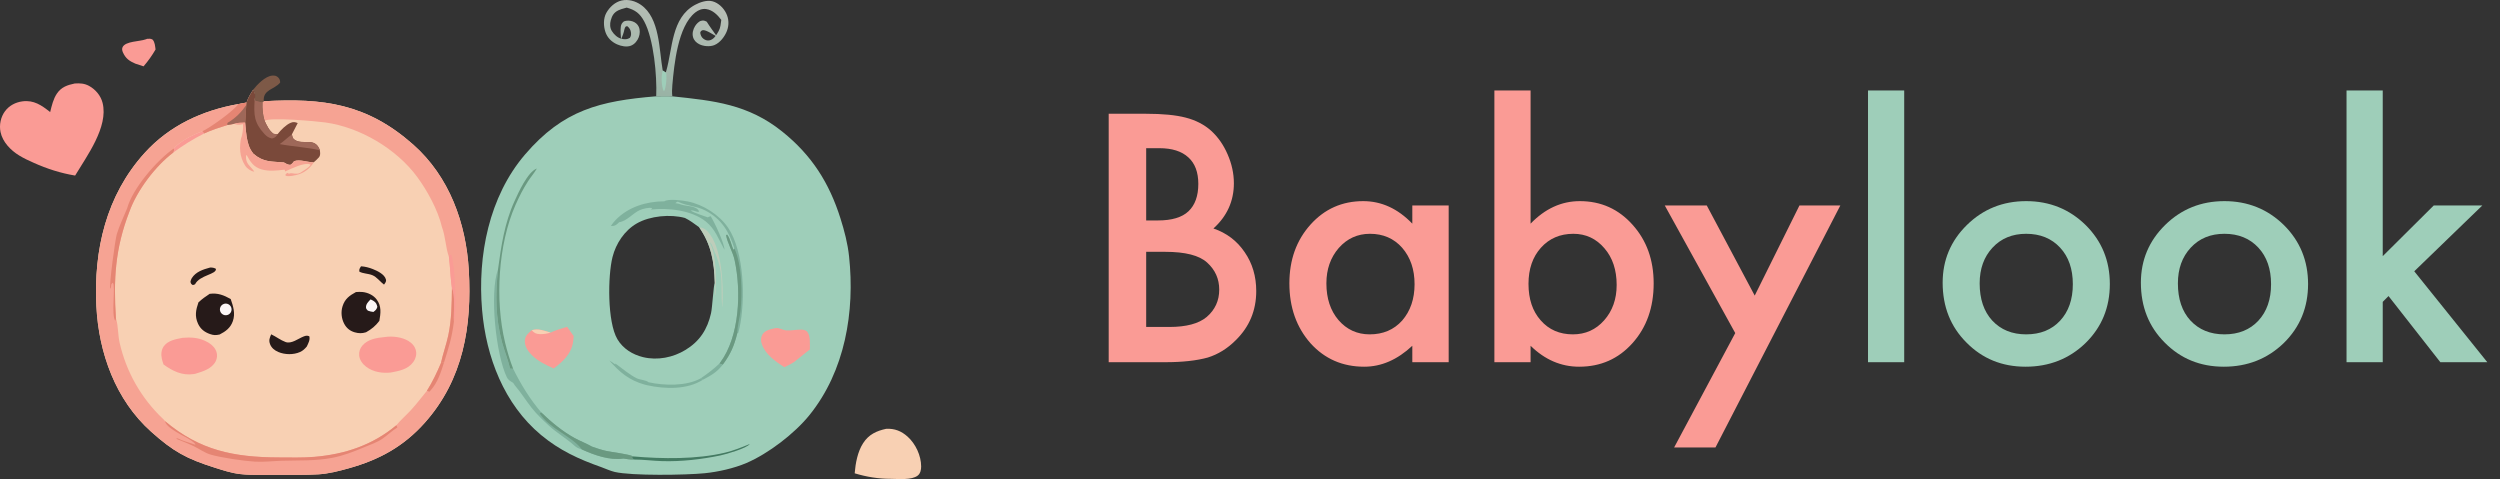 <svg width="214" height="41" viewBox="0 0 214 41" fill="none" xmlns="http://www.w3.org/2000/svg">
<rect x="0" y="0" width="214" height="41" fill="#333333" stroke="none"/>
<path d="M21.668 7.679C21.887 8.018 21.865 8.197 21.795 8.579C22.017 8.643 22.239 8.72 22.467 8.756L22.579 8.667C27.669 8.377 31.412 8.872 35.374 12.381C38.469 15.122 39.897 19.103 40.13 23.139C40.405 27.907 39.662 32.467 36.38 36.165C34.552 38.224 32.452 39.363 29.832 40.092C28.999 40.324 28.12 40.552 27.253 40.603C26.101 40.671 24.936 40.647 23.782 40.646C22.718 40.645 21.617 40.698 20.558 40.58C19.813 40.496 19.089 40.255 18.377 40.03C15.959 39.267 14.833 38.648 12.938 36.953C9.887 34.226 8.449 30.206 8.249 26.2C8.01 21.401 9.088 16.732 12.376 13.099C14.499 10.752 17.322 9.451 20.393 8.909L21.102 8.779C21.223 8.382 21.447 8.025 21.668 7.679Z" fill="#F8D0B3"/>
<path d="M22.579 8.667C27.669 8.377 31.412 8.872 35.374 12.381C38.469 15.122 39.897 19.103 40.13 23.139C40.405 27.907 39.662 32.467 36.38 36.165C34.552 38.224 32.452 39.363 29.832 40.092C28.999 40.324 28.12 40.552 27.253 40.603C26.101 40.671 24.936 40.647 23.782 40.646C22.718 40.646 21.617 40.698 20.558 40.58C19.813 40.496 19.089 40.255 18.377 40.03C15.959 39.267 14.833 38.648 12.938 36.953C9.887 34.226 8.449 30.206 8.249 26.2C8.01 21.401 9.088 16.732 12.376 13.099C14.499 10.752 17.322 9.451 20.393 8.909L21.102 8.779L21.076 8.997C21.048 9.495 21.027 9.995 20.986 10.491C20.661 10.501 20.354 10.496 20.041 10.598L19.48 10.698C18.8 10.911 18.121 11.128 17.473 11.426L17.313 11.241C16.527 11.528 15.434 12.067 14.881 12.708C14.925 12.89 14.914 12.89 14.831 13.06C13.297 14.221 11.727 16.299 11.074 18.122C9.851 21.279 9.709 23.934 9.924 27.261C9.933 27.285 9.944 27.31 9.951 27.336C10.126 27.943 10.091 28.684 10.238 29.324C10.8 31.827 12.097 34.105 13.963 35.865C13.984 35.885 14.006 35.905 14.027 35.925C14.09 35.986 14.068 35.962 14.118 36.043C17.113 38.564 20.035 39.142 23.853 39.156C24.868 39.159 25.899 39.192 26.911 39.106C29.54 38.882 31.886 38.101 33.929 36.4C34.306 35.944 34.768 35.547 35.17 35.111C35.659 34.581 36.087 34.012 36.542 33.455C37.017 32.699 37.397 31.897 37.745 31.077C37.917 30.274 38.205 29.497 38.376 28.693C38.656 27.372 38.67 26.015 38.685 24.671C38.553 23.788 38.542 22.867 38.426 21.974C38.154 21.255 38.142 20.27 37.829 19.427C37.49 17.987 36.575 16.31 35.696 15.124C33.919 12.728 30.808 10.89 27.843 10.482C27.086 10.378 23.09 10.014 22.65 10.346C22.488 9.797 22.445 9.322 22.467 8.756L22.579 8.667Z" fill="#F6A393"/>
<path d="M14.118 36.043C17.113 38.564 20.035 39.142 23.853 39.156C24.867 39.159 25.899 39.192 26.911 39.106C29.54 38.882 31.886 38.101 33.929 36.4L34.015 36.59C33.553 36.872 33.163 37.264 32.717 37.569C32.268 37.876 31.665 38.077 31.164 38.288C30.291 38.657 29.392 39.005 28.458 39.188C27.003 39.471 25.577 39.394 24.107 39.441C23.349 39.465 22.57 39.562 21.814 39.517C20.853 39.46 18.953 39.182 18.032 38.915C17.533 38.77 17.066 38.428 16.598 38.201C16.103 37.961 15.581 37.763 15.071 37.555L15.204 37.522C15.636 37.75 16.211 37.88 16.677 38.056L16.737 38.024C16.295 37.552 15.593 37.305 15.051 36.955C14.738 36.752 14.198 36.421 14.118 36.043Z" fill="#E58573"/>
<path d="M14.881 12.708C14.925 12.89 14.914 12.89 14.831 13.06C13.297 14.221 11.727 16.299 11.074 18.122C9.851 21.279 9.709 23.934 9.924 27.261C9.92 27.336 9.893 27.396 9.868 27.467C9.494 26.944 9.916 24.503 9.659 24.203C9.413 24.365 9.592 24.515 9.434 24.722C9.337 24.338 9.859 20.509 9.998 20.044C10.219 19.304 10.591 18.56 10.881 17.839C11.348 16.12 13.442 13.698 14.881 12.708Z" fill="#E58573"/>
<path d="M21.102 8.779L21.076 8.997C21.048 9.495 21.027 9.995 20.986 10.491C20.661 10.501 20.354 10.496 20.041 10.598L19.48 10.698C18.8 10.911 18.121 11.128 17.473 11.426L17.313 11.241C17.939 10.965 20.049 9.465 20.393 8.909L21.102 8.779Z" fill="#E58573"/>
<path d="M19.48 10.698C19.438 10.575 19.438 10.639 19.487 10.507C20.156 10.117 20.639 9.626 21.076 8.997C21.048 9.495 21.027 9.995 20.986 10.491C20.661 10.501 20.353 10.496 20.041 10.598L19.48 10.698Z" fill="#9E6859"/>
<path d="M38.685 24.671C38.998 25.202 38.812 26.823 38.856 27.511C38.688 28.912 38.42 29.703 38.011 31.021L37.745 31.077C37.917 30.274 38.205 29.497 38.376 28.693C38.656 27.372 38.67 26.015 38.685 24.671Z" fill="#E58573"/>
<path d="M38.426 21.973L38.529 21.798L38.634 21.811C38.956 22.621 39.118 26.701 38.856 27.511C38.812 26.823 38.998 25.202 38.685 24.671C38.553 23.788 38.542 22.867 38.426 21.973Z" fill="#FA9B95"/>
<path d="M36.542 33.455C37.017 32.699 37.397 31.897 37.745 31.077L38.011 31.021C37.744 31.869 37.465 32.76 36.854 33.423C36.822 33.458 36.79 33.494 36.758 33.53L36.542 33.455Z" fill="#E58573"/>
<path d="M21.668 7.679C21.887 8.018 21.865 8.197 21.795 8.579C22.017 8.643 22.239 8.72 22.467 8.756C22.445 9.322 22.488 9.797 22.65 10.346C22.855 10.771 23.02 11.151 23.403 11.448C23.543 11.478 23.622 11.49 23.767 11.477C24.044 11.128 24.448 10.709 24.853 10.524C25.1 10.411 25.249 10.44 25.485 10.534C25.324 10.859 25.155 11.179 24.986 11.501C25.041 11.729 25.036 11.858 25.26 11.992C25.982 12.421 26.919 11.74 27.353 12.783C27.364 12.809 27.373 12.836 27.383 12.862C27.403 13.09 27.454 13.282 27.293 13.476C27.168 13.627 26.999 13.764 26.852 13.895C26.333 13.901 25.653 13.611 25.172 13.8C25.069 13.942 25.003 14.03 24.847 14.114C24.623 14.104 24.488 14.015 24.301 13.905C23.252 13.811 22.562 13.912 21.692 13.16C21.308 12.68 21.213 12.268 21.108 11.68C21.051 11.284 21.018 10.889 20.986 10.491C21.027 9.995 21.047 9.495 21.076 8.997L21.102 8.779C21.222 8.382 21.447 8.025 21.668 7.679Z" fill="#7A493A"/>
<path d="M21.795 8.579C22.017 8.643 22.239 8.72 22.467 8.756C22.445 9.322 22.488 9.797 22.65 10.346C22.855 10.771 23.02 11.151 23.403 11.448C23.543 11.478 23.622 11.49 23.767 11.477C23.751 11.506 23.736 11.537 23.717 11.564C23.584 11.754 23.493 11.805 23.275 11.856C22.996 11.79 22.831 11.679 22.636 11.468C21.739 10.498 21.724 9.829 21.795 8.579Z" fill="#9E6859"/>
<path d="M23.946 12.335C24.308 12.077 24.63 11.767 24.987 11.501C25.041 11.729 25.036 11.858 25.26 11.992C25.982 12.421 26.919 11.74 27.353 12.783C27.364 12.809 27.373 12.836 27.383 12.862C26.27 12.606 25.077 12.552 23.946 12.335Z" fill="#9E6859"/>
<path d="M20.041 10.598C20.354 10.496 20.661 10.501 20.986 10.491C21.018 10.889 21.051 11.284 21.108 11.68C21.213 12.268 21.308 12.68 21.692 13.16C22.562 13.912 23.252 13.811 24.301 13.905C24.488 14.015 24.623 14.104 24.847 14.114C25.003 14.03 25.069 13.942 25.172 13.8C25.653 13.611 26.333 13.901 26.852 13.895C26.588 14.361 26.108 14.744 25.604 14.913C25.35 14.998 24.682 15.152 24.448 15.04L24.445 14.909L24.6 14.799L24.732 14.868C24.829 14.832 24.895 14.82 24.998 14.834C25.366 14.885 25.54 14.921 25.856 14.695C26.102 14.52 26.439 14.357 26.595 14.095C26.567 14.084 26.539 14.071 26.511 14.062C26.018 13.908 24.979 14.421 24.511 14.628L24.393 14.681C24.393 14.567 24.407 14.62 24.356 14.523C23.702 14.602 23.012 14.688 22.37 14.493C21.706 14.291 21.432 13.856 21.117 13.283L21.058 13.319C21.026 14.058 21.387 14.14 21.768 14.684C21.747 14.684 21.726 14.685 21.705 14.682C21.456 14.643 21.133 14.406 21 14.2C20.491 13.413 20.47 12.595 20.658 11.71L20.663 11.814C20.76 11.401 20.834 11.055 20.798 10.627C20.583 10.673 20.401 10.716 20.186 10.648C20.137 10.632 20.09 10.615 20.041 10.598Z" fill="#F6A393"/>
<path d="M14.881 12.708C15.434 12.067 16.527 11.528 17.313 11.241L17.473 11.426C16.53 11.905 15.682 12.427 14.831 13.06C14.914 12.89 14.925 12.89 14.881 12.708Z" fill="#FA9B95"/>
<path d="M32.955 28.848C33.581 28.751 34.408 28.853 34.954 29.182C35.278 29.377 35.538 29.668 35.611 30.049C35.674 30.377 35.574 30.716 35.381 30.983C34.922 31.621 34.171 31.752 33.452 31.888C32.72 31.968 31.948 31.849 31.347 31.396C31.034 31.16 30.782 30.821 30.745 30.42C30.717 30.113 30.819 29.819 31.017 29.584C31.491 29.022 32.268 28.916 32.955 28.848Z" fill="#FA9B95"/>
<path d="M15.638 28.916C16.309 28.866 16.885 28.883 17.518 29.16C17.934 29.343 18.355 29.641 18.517 30.084C18.619 30.364 18.597 30.665 18.461 30.93C18.128 31.579 17.361 31.797 16.716 31.996C16.67 32.004 16.625 32.014 16.578 32.021C15.593 32.167 14.77 31.762 14 31.2C13.946 31.044 13.892 30.886 13.856 30.724C13.775 30.352 13.795 29.956 14.023 29.637C14.382 29.137 15.073 29.024 15.638 28.916Z" fill="#FA9B95"/>
<path d="M30.469 25C30.656 24.987 30.849 24.975 31.035 24.996C31.491 25.045 31.96 25.261 32.239 25.633C32.673 26.209 32.586 26.804 32.475 27.463C32.144 27.904 31.808 28.174 31.333 28.442C30.992 28.548 30.704 28.545 30.359 28.445C29.958 28.328 29.662 28.088 29.466 27.72C29.224 27.267 29.167 26.704 29.323 26.214C29.523 25.581 29.911 25.304 30.469 25Z" fill="#261A19"/>
<path d="M31.718 25.629C31.808 25.665 31.895 25.709 31.977 25.761C32.182 25.89 32.253 26.038 32.301 26.267C32.221 26.516 32.161 26.542 31.965 26.704C31.791 26.687 31.652 26.648 31.488 26.591C31.414 26.501 31.335 26.448 31.329 26.325C31.315 26.028 31.531 25.828 31.718 25.629Z" fill="#FDF7F7"/>
<path d="M17.947 25.152C18.646 25.059 19.151 25.266 19.749 25.598C19.963 26.224 20.162 26.831 19.931 27.492C19.733 28.06 19.317 28.373 18.799 28.634C18.472 28.702 18.298 28.706 17.978 28.595C17.512 28.433 17.162 28.166 16.952 27.711C16.653 27.062 16.766 26.525 16.987 25.883C17.29 25.598 17.599 25.378 17.947 25.152Z" fill="#261A19"/>
<path d="M19.18 26.008C19.437 25.932 19.708 26.072 19.795 26.325C19.882 26.579 19.753 26.855 19.503 26.952C19.332 27.018 19.139 26.986 19 26.867C18.86 26.749 18.797 26.564 18.834 26.384C18.872 26.205 19.005 26.061 19.18 26.008Z" fill="#FDF7F7"/>
<path d="M23.215 28.617C23.628 28.812 24.015 29.12 24.444 29.277C24.948 29.463 25.53 28.979 25.989 28.803C26.181 28.729 26.285 28.706 26.475 28.783C26.565 29.09 26.386 29.391 26.259 29.666C26.092 29.86 25.925 30.025 25.688 30.13C25.123 30.383 24.389 30.37 23.822 30.13C23.511 29.998 23.24 29.784 23.117 29.46C22.991 29.131 23.08 28.922 23.215 28.617Z" fill="#261A19"/>
<path d="M17.993 22.899C18.195 22.904 18.299 22.911 18.483 23.01C18.552 23.497 17.105 23.532 16.697 24.332C16.652 24.371 16.56 24.384 16.503 24.401C16.354 24.305 16.357 24.302 16.302 24.131C16.326 24.018 16.351 23.915 16.413 23.815C16.764 23.256 17.393 23.063 17.993 22.899Z" fill="#261A19"/>
<path d="M30.903 22.795C31.246 22.814 31.594 22.905 31.912 23.032C32.292 23.183 32.915 23.473 33.033 23.914C33.086 24.112 32.974 24.209 32.872 24.363C32.541 24.12 32.258 23.711 31.871 23.554C31.516 23.41 31.104 23.432 30.763 23.255C30.729 23.028 30.79 22.988 30.903 22.795Z" fill="#261A19"/>
<path d="M56.171 8.242C56.628 8.243 57.097 8.219 57.552 8.246C61.126 8.621 64.04 8.915 66.977 11.276C69.487 13.294 70.983 15.65 71.946 18.703C72.281 19.767 72.559 20.823 72.679 21.937C73.191 26.674 72.34 31.759 69.284 35.539C68.014 37.11 65.774 38.829 63.895 39.633C62.836 40.086 61.462 40.396 60.319 40.509C58.707 40.67 54.086 40.739 52.625 40.4C52.23 40.308 51.836 40.115 51.453 39.98C49.55 39.311 47.875 38.538 46.311 37.233C43.143 34.591 41.61 30.557 41.266 26.527C40.871 21.889 41.849 16.839 44.942 13.226C48.221 9.396 51.375 8.639 56.171 8.242ZM59.846 19.451C59.432 19.161 59.094 18.883 58.635 18.658C57.387 18.318 55.644 18.474 54.508 19.127C53.461 19.728 52.723 20.845 52.431 22.003C52.026 23.617 51.977 27.558 52.85 29.037C53.326 29.845 54.15 30.355 55.048 30.572C56.282 30.871 57.617 30.605 58.691 29.946C59.903 29.202 60.553 28.189 60.865 26.808C60.974 26.325 61.08 24.398 61.184 24.19C61.133 22.418 60.892 20.937 59.846 19.451Z" fill="#9ECEB9"/>
<path d="M56.867 17.232C57.219 16.995 58.424 17.156 58.866 17.243C60.187 17.504 61.565 18.376 62.324 19.494C63.718 21.549 63.82 25.703 63.303 28.066C63.274 28.204 63.239 28.343 63.199 28.479L63.115 28.516C62.84 29.613 62.543 30.31 61.864 31.22L61.586 31.121L61.644 31.045C63.323 28.797 63.463 24.918 62.88 22.257C62.723 21.539 62.241 20.743 62.156 20.131L62.24 20.082C62.511 20.407 62.596 20.996 62.795 21.392L62.862 21.267C62.412 19.828 61.75 18.73 60.373 18.018C59.617 17.627 58.83 17.643 58.125 17.305C58.036 17.262 58.079 17.277 57.962 17.268L57.803 17.401L57.892 17.277L57.803 17.393C57.847 17.399 57.892 17.405 57.937 17.412C58.076 17.432 58.196 17.471 58.33 17.516C58.766 17.663 59.581 17.603 59.819 18.053C59.83 18.075 59.836 18.099 59.844 18.122C59.687 18.149 59.663 18.127 59.517 18.077C59.366 18.024 59.276 17.992 59.115 18.024C59.543 18.282 60.116 18.425 60.585 18.605C60.607 18.595 60.628 18.584 60.65 18.574C60.75 18.527 60.711 18.544 60.83 18.504C61.164 19.028 61.997 20.804 62.015 21.379C61.531 20.513 61.227 19.608 60.414 18.959C59.206 17.995 57.207 17.774 55.72 17.936L55.834 17.82C55.601 17.726 55.026 17.873 54.792 17.974C54.167 18.244 53.672 18.929 52.995 19.024C52.809 19.215 52.666 19.348 52.379 19.343C52.349 19.343 52.321 19.339 52.292 19.336C52.416 19.155 52.547 18.986 52.7 18.828C53.78 17.711 55.338 17.235 56.867 17.232Z" fill="#7FB19D"/>
<path d="M61.586 31.121L61.644 31.045C63.323 28.797 63.463 24.918 62.88 22.257C62.723 21.539 62.241 20.743 62.156 20.131L62.24 20.082C62.51 20.407 62.596 20.996 62.795 21.392L62.861 21.267C63.518 22.628 63.548 25.179 63.382 26.654C63.314 27.257 63.108 27.921 63.115 28.516C62.84 29.613 62.543 30.31 61.864 31.22L61.586 31.121Z" fill="#6A9981"/>
<path d="M47.13 28.472C47.552 28.252 48.089 28.126 48.545 27.973L49.105 28.765C49.091 28.957 49.079 29.157 49.045 29.346C48.871 30.321 48.151 30.99 47.389 31.541C46.709 31.226 46.058 30.93 45.519 30.392C45.192 30.067 44.907 29.653 44.928 29.172C44.949 28.731 45.204 28.543 45.515 28.269C46.068 28.091 46.595 28.313 47.13 28.472Z" fill="#FA9B95"/>
<path d="M45.515 28.269C46.068 28.091 46.595 28.313 47.13 28.472C46.845 28.557 46.511 28.613 46.213 28.601C45.887 28.589 45.734 28.51 45.515 28.269Z" fill="#F8D0B3"/>
<path d="M66.401 28.083C66.752 28.047 66.998 28.269 67.338 28.285C67.714 28.303 68.119 28.223 68.501 28.215C68.711 28.21 68.961 28.233 69.105 28.409C69.392 28.761 69.318 29.485 69.324 29.917C68.868 30.254 68.441 30.635 67.988 30.979C67.725 31.158 67.422 31.29 67.137 31.433C66.383 30.936 65.517 30.352 65.211 29.453C65.117 29.175 65.11 28.915 65.254 28.651C65.474 28.25 65.999 28.174 66.401 28.083Z" fill="#FA9B95"/>
<path d="M44.114 33.041C44.097 33.02 44.077 33.003 44.062 32.981C43.985 32.87 43.974 32.793 43.849 32.722C43.664 32.618 43.488 32.501 43.391 32.304C42.454 30.395 41.888 25.08 42.628 23.067C42.406 25.217 42.412 27.181 42.969 29.286C43.169 30.042 43.492 30.788 43.654 31.549L43.928 31.57C44.592 32.908 45.361 34.171 46.336 35.309C47.187 36.128 48.14 36.919 49.177 37.491C49.663 37.759 50.196 37.954 50.674 38.229C51.072 38.37 51.469 38.503 51.881 38.597C52.377 38.709 53.842 38.868 54.2 39.069L54.094 39.172L54.257 39.336C53.964 39.357 53.653 39.291 53.363 39.252C52.184 39.429 50.871 38.955 49.813 38.477L49.731 38.451C49.495 38.377 49.346 38.308 49.161 38.14C48.483 37.525 47.68 37.074 47.005 36.453C46.487 35.977 45.938 35.46 45.505 34.907C45.024 34.292 44.622 33.642 44.114 33.041Z" fill="#7FB19D"/>
<path d="M49.813 38.477C48.933 37.313 47.104 36.751 46.197 35.394L46.336 35.309C47.187 36.128 48.14 36.919 49.177 37.491C49.663 37.759 50.196 37.954 50.674 38.229C51.072 38.37 51.469 38.503 51.881 38.596C52.377 38.709 53.843 38.868 54.2 39.069L54.094 39.172L54.257 39.336C53.964 39.357 53.653 39.291 53.363 39.252C52.184 39.429 50.871 38.955 49.813 38.477Z" fill="#6A9981"/>
<path d="M42.628 23.067C42.901 21.06 43.189 19.087 44.04 17.223C44.366 16.509 45.16 14.72 45.955 14.422L45.884 14.54C45.677 14.882 45.411 15.187 45.194 15.524C44.778 16.166 44.427 16.861 44.12 17.56C42.634 20.933 42.369 25.714 43.228 29.289C43.411 30.055 43.643 30.834 43.928 31.57L43.654 31.549C43.492 30.788 43.169 30.042 42.969 29.286C42.412 27.181 42.406 25.217 42.628 23.067Z" fill="#6A9981"/>
<path d="M52.163 30.866C52.195 30.884 52.226 30.901 52.257 30.92C52.418 31.014 52.346 30.971 52.503 31.081C52.638 31.176 52.573 31.147 52.714 31.181L52.643 31.093C53.233 31.51 53.864 32.068 54.509 32.383C54.779 32.516 55.33 32.537 55.514 32.72C56.84 33.016 58.764 33.069 59.982 32.385L60.168 32.508C58.818 33.37 56.919 33.312 55.41 32.978C55.33 32.961 55.252 32.942 55.173 32.92C53.857 32.55 53.049 31.873 52.163 30.866Z" fill="#7FB19D"/>
<path d="M64.182 38.005C63.944 38.366 62.151 38.886 61.648 38.989C60.016 39.325 58.354 39.519 56.687 39.473C55.879 39.45 55.06 39.334 54.257 39.336L54.094 39.172L54.2 39.069C56.697 39.284 59.646 39.33 62.086 38.741C62.811 38.566 63.493 38.289 64.182 38.005Z" fill="#447A62"/>
<path d="M59.846 19.451C60.164 19.474 60.398 19.619 60.611 19.855C61.799 21.166 61.949 24.452 61.834 26.152C61.831 26.209 61.822 26.267 61.814 26.325C61.683 24.477 61.993 23.387 61.181 21.582C61.05 21.292 60.984 20.982 60.796 20.722L60.806 20.893L60.83 20.799L60.771 20.831C61.31 21.592 61.343 24.297 61.24 25.243L61.192 25.215C61.207 24.921 61.255 24.583 61.203 24.293C61.197 24.259 61.19 24.224 61.184 24.19C61.133 22.418 60.892 20.937 59.846 19.451Z" fill="#BECDBA"/>
<path d="M59.982 32.385C60.549 32 61.087 31.591 61.586 31.121L61.864 31.22C61.377 31.854 60.862 32.143 60.168 32.508L59.982 32.385Z" fill="#7FB19D"/>
<path d="M6.395 7.147C6.837 7.116 7.226 7.137 7.623 7.353C8.18 7.656 8.63 8.193 8.783 8.812C9.294 10.874 7.421 13.369 6.431 15.028C5.18 14.82 4.037 14.452 2.881 13.934C2.458 13.749 2.037 13.551 1.643 13.31C0.914 12.865 0.222 12.159 0.045 11.299C-0.08 10.692 0.059 10.018 0.429 9.519C0.786 9.036 1.33 8.754 1.919 8.676C2.905 8.546 3.564 9.018 4.295 9.593C4.424 9.06 4.56 8.471 4.87 8.013C5.25 7.45 5.764 7.28 6.395 7.147Z" fill="#FA9B95"/>
<path d="M53.162 3.354C53.141 3.008 53.095 2.624 53.142 2.282C53.169 2.077 53.248 1.956 53.409 1.828C53.652 1.742 53.889 1.748 54.135 1.826C54.368 1.899 54.57 2.061 54.673 2.285C54.803 2.562 54.783 2.902 54.678 3.184C54.563 3.495 54.321 3.789 54.006 3.911C53.639 4.053 53.166 3.951 52.819 3.796C52.355 3.589 51.993 3.235 51.827 2.751C51.654 2.249 51.635 1.578 51.902 1.102C52.181 0.606 52.645 0.172 53.212 0.043C53.781 -0.086 54.387 0.086 54.859 0.411C56.495 1.538 56.414 4.281 56.728 6.033L56.99 6.211L57.025 6.095C57.584 4.175 57.454 1.524 59.49 0.418C59.911 0.19 60.515 -0.019 60.998 0.113C61.497 0.249 61.932 0.673 62.156 1.128C62.393 1.607 62.417 2.137 62.229 2.637C62.048 3.119 61.641 3.66 61.151 3.86C60.768 4.016 60.216 3.969 59.853 3.783C59.6 3.654 59.399 3.453 59.323 3.173C59.236 2.857 59.329 2.503 59.5 2.232C59.604 2.065 59.806 1.837 60.005 1.785C60.231 1.726 60.294 1.763 60.495 1.856C60.776 2.311 61.083 2.71 61.387 3.143C61.074 2.994 60.475 2.55 60.158 2.58C59.995 2.659 60.01 2.616 59.937 2.803C59.973 3.001 60.034 3.178 60.199 3.306C60.353 3.425 60.516 3.495 60.714 3.459C61.115 3.388 61.341 2.969 61.522 2.647C61.678 2.366 61.699 2.018 61.743 1.704C61.425 1.28 61.011 0.861 60.459 0.777C60.11 0.724 59.782 0.856 59.511 1.071C58.027 2.249 57.71 5.502 57.554 7.277C57.525 7.602 57.511 7.92 57.552 8.246C57.097 8.219 56.628 8.243 56.171 8.242C56.247 6.482 55.961 3.346 55.142 1.827C54.774 1.146 54.377 0.853 53.647 0.651L53.566 0.673L53.434 0.711C53.261 0.76 53.088 0.804 52.926 0.886C52.545 1.079 52.392 1.334 52.28 1.742C52.197 2.039 52.207 2.386 52.373 2.655C52.561 2.957 52.86 3.241 53.21 3.32C53.49 3.383 53.67 3.388 53.918 3.239C54.011 3.086 54.031 2.98 54.014 2.806C53.988 2.56 53.892 2.408 53.708 2.247L53.577 2.258C53.506 2.341 53.474 2.399 53.452 2.507C53.39 2.821 53.3 3.063 53.162 3.354Z" fill="url(#paint0_linear_2_146)"/>
<path d="M56.728 6.033L56.99 6.211C57.048 6.27 57.024 6.233 57.04 6.354C57.077 6.651 57.013 7.592 56.832 7.819C56.827 7.812 56.822 7.805 56.817 7.797C56.602 7.378 56.593 6.475 56.728 6.033Z" fill="#9ECEB9"/>
<path d="M75.863 36.705C76.589 36.672 77.157 36.896 77.695 37.38C78.379 37.996 78.847 38.999 78.851 39.93C78.852 40.201 78.791 40.524 78.565 40.703C78.043 41.115 76.901 40.992 76.252 40.988C75.18 40.989 74.186 40.823 73.161 40.516C73.231 39.651 73.409 38.669 73.886 37.932C74.369 37.186 75.029 36.885 75.863 36.705Z" fill="#F8D0B3"/>
<path d="M12.592 3.324C12.781 3.311 12.885 3.294 13.058 3.387C13.266 3.613 13.271 3.941 13.316 4.234C13.021 4.747 12.677 5.231 12.289 5.679L11.583 5.447C11.077 5.229 10.755 5.006 10.525 4.491C10.46 4.343 10.42 4.185 10.495 4.033C10.75 3.515 11.957 3.561 12.485 3.365L12.592 3.324Z" fill="#FA9B95"/>
<path d="M21.668 7.679C22.027 7.232 22.701 6.522 23.302 6.471C23.505 6.454 23.664 6.483 23.813 6.63C23.944 6.759 23.978 6.893 23.98 7.067C23.516 7.662 22.486 7.65 22.579 8.667L22.467 8.756C22.239 8.72 22.017 8.643 21.795 8.579C21.865 8.197 21.887 8.018 21.668 7.679Z" fill="#7D5947"/>
<path d="M94.904 31.004V9.738H98.099C99.522 9.738 100.656 9.848 101.501 10.069C102.355 10.289 103.076 10.661 103.664 11.184C104.261 11.726 104.733 12.401 105.082 13.209C105.44 14.026 105.62 14.852 105.62 15.688C105.62 17.212 105.036 18.503 103.87 19.558C105 19.944 105.89 20.619 106.542 21.583C107.203 22.538 107.534 23.649 107.534 24.916C107.534 26.578 106.946 27.983 105.771 29.131C105.064 29.838 104.27 30.329 103.388 30.605C102.424 30.871 101.217 31.004 99.766 31.004H94.904ZM98.113 18.87H99.118C100.312 18.87 101.184 18.608 101.735 18.085C102.296 17.552 102.576 16.772 102.576 15.743C102.576 14.742 102.291 13.985 101.722 13.471C101.152 12.947 100.326 12.685 99.242 12.685H98.113V18.87ZM98.113 27.988H100.096C101.547 27.988 102.612 27.703 103.292 27.134C104.008 26.519 104.366 25.738 104.366 24.792C104.366 23.874 104.022 23.103 103.333 22.478C102.663 21.863 101.465 21.556 99.738 21.556H98.113V27.988ZM120.894 17.589H124.007V31.004H120.894V29.599C119.618 30.793 118.245 31.39 116.776 31.39C114.921 31.39 113.388 30.72 112.176 29.379C110.973 28.011 110.371 26.303 110.371 24.255C110.371 22.244 110.973 20.569 112.176 19.228C113.379 17.887 114.884 17.217 116.693 17.217C118.254 17.217 119.655 17.86 120.894 19.145V17.589ZM113.539 24.255C113.539 25.541 113.884 26.587 114.572 27.395C115.279 28.213 116.17 28.621 117.244 28.621C118.392 28.621 119.319 28.227 120.027 27.437C120.734 26.62 121.087 25.582 121.087 24.324C121.087 23.066 120.734 22.029 120.027 21.211C119.319 20.412 118.401 20.013 117.272 20.013C116.207 20.013 115.316 20.417 114.6 21.225C113.893 22.042 113.539 23.052 113.539 24.255ZM131.018 7.741V19.145C132.257 17.86 133.662 17.217 135.232 17.217C137.041 17.217 138.547 17.892 139.75 19.242C140.953 20.582 141.554 22.253 141.554 24.255C141.554 26.321 140.948 28.029 139.736 29.379C138.533 30.72 137.014 31.39 135.177 31.39C133.625 31.39 132.239 30.793 131.018 29.599V31.004H127.919V7.741H131.018ZM138.386 24.393C138.386 23.107 138.038 22.061 137.34 21.253C136.633 20.426 135.747 20.013 134.681 20.013C133.543 20.013 132.615 20.412 131.899 21.211C131.192 22.001 130.839 23.029 130.839 24.297C130.839 25.6 131.188 26.643 131.885 27.423C132.583 28.222 133.502 28.621 134.64 28.621C135.714 28.621 136.605 28.222 137.312 27.423C138.028 26.615 138.386 25.605 138.386 24.393ZM148.537 28.511L142.505 17.589H146.1L150.204 25.302L154.033 17.589H157.532L146.843 38.304H143.304L148.537 28.511Z" fill="#FA9B95"/>
<path d="M163 7.741V31.004H159.901V7.741H163ZM166.291 24.2C166.291 22.263 166.985 20.614 168.371 19.255C169.758 17.896 171.447 17.217 173.44 17.217C175.442 17.217 177.14 17.901 178.536 19.269C179.913 20.637 180.602 22.318 180.602 24.31C180.602 26.321 179.909 28.006 178.522 29.365C177.127 30.715 175.414 31.39 173.385 31.39C171.374 31.39 169.689 30.701 168.33 29.324C166.971 27.965 166.291 26.257 166.291 24.2ZM169.459 24.255C169.459 25.596 169.817 26.656 170.534 27.437C171.268 28.227 172.237 28.621 173.44 28.621C174.652 28.621 175.621 28.231 176.346 27.451C177.071 26.67 177.434 25.628 177.434 24.324C177.434 23.02 177.071 21.978 176.346 21.198C175.611 20.408 174.643 20.013 173.44 20.013C172.255 20.013 171.296 20.408 170.561 21.198C169.827 21.987 169.459 23.006 169.459 24.255ZM183.26 24.2C183.26 22.263 183.954 20.614 185.34 19.255C186.727 17.896 188.416 17.217 190.409 17.217C192.41 17.217 194.109 17.901 195.505 19.269C196.882 20.637 197.571 22.318 197.571 24.31C197.571 26.321 196.878 28.006 195.491 29.365C194.095 30.715 192.383 31.39 190.354 31.39C188.343 31.39 186.658 30.701 185.299 29.324C183.94 27.965 183.26 26.257 183.26 24.2ZM186.428 24.255C186.428 25.596 186.786 26.656 187.502 27.437C188.237 28.227 189.206 28.621 190.409 28.621C191.621 28.621 192.589 28.231 193.315 27.451C194.04 26.67 194.403 25.628 194.403 24.324C194.403 23.02 194.04 21.978 193.315 21.198C192.58 20.408 191.612 20.013 190.409 20.013C189.224 20.013 188.265 20.408 187.53 21.198C186.795 21.987 186.428 23.006 186.428 24.255ZM203.962 7.741V21.927L208.328 17.589H212.487L206.661 23.222L212.914 31.004H208.893L204.458 25.343L203.962 25.839V31.004H200.863V7.741H203.962Z" fill="#9ECEB9"/>
<defs>
<linearGradient id="paint0_linear_2_146" x1="55.933" y1="8.044" x2="57.396" y2="-0.388" gradientUnits="userSpaceOnUse">
<stop stop-color="#99B3A5"/>
<stop offset="1" stop-color="#B9BFB7"/>
</linearGradient>
</defs>
</svg>
